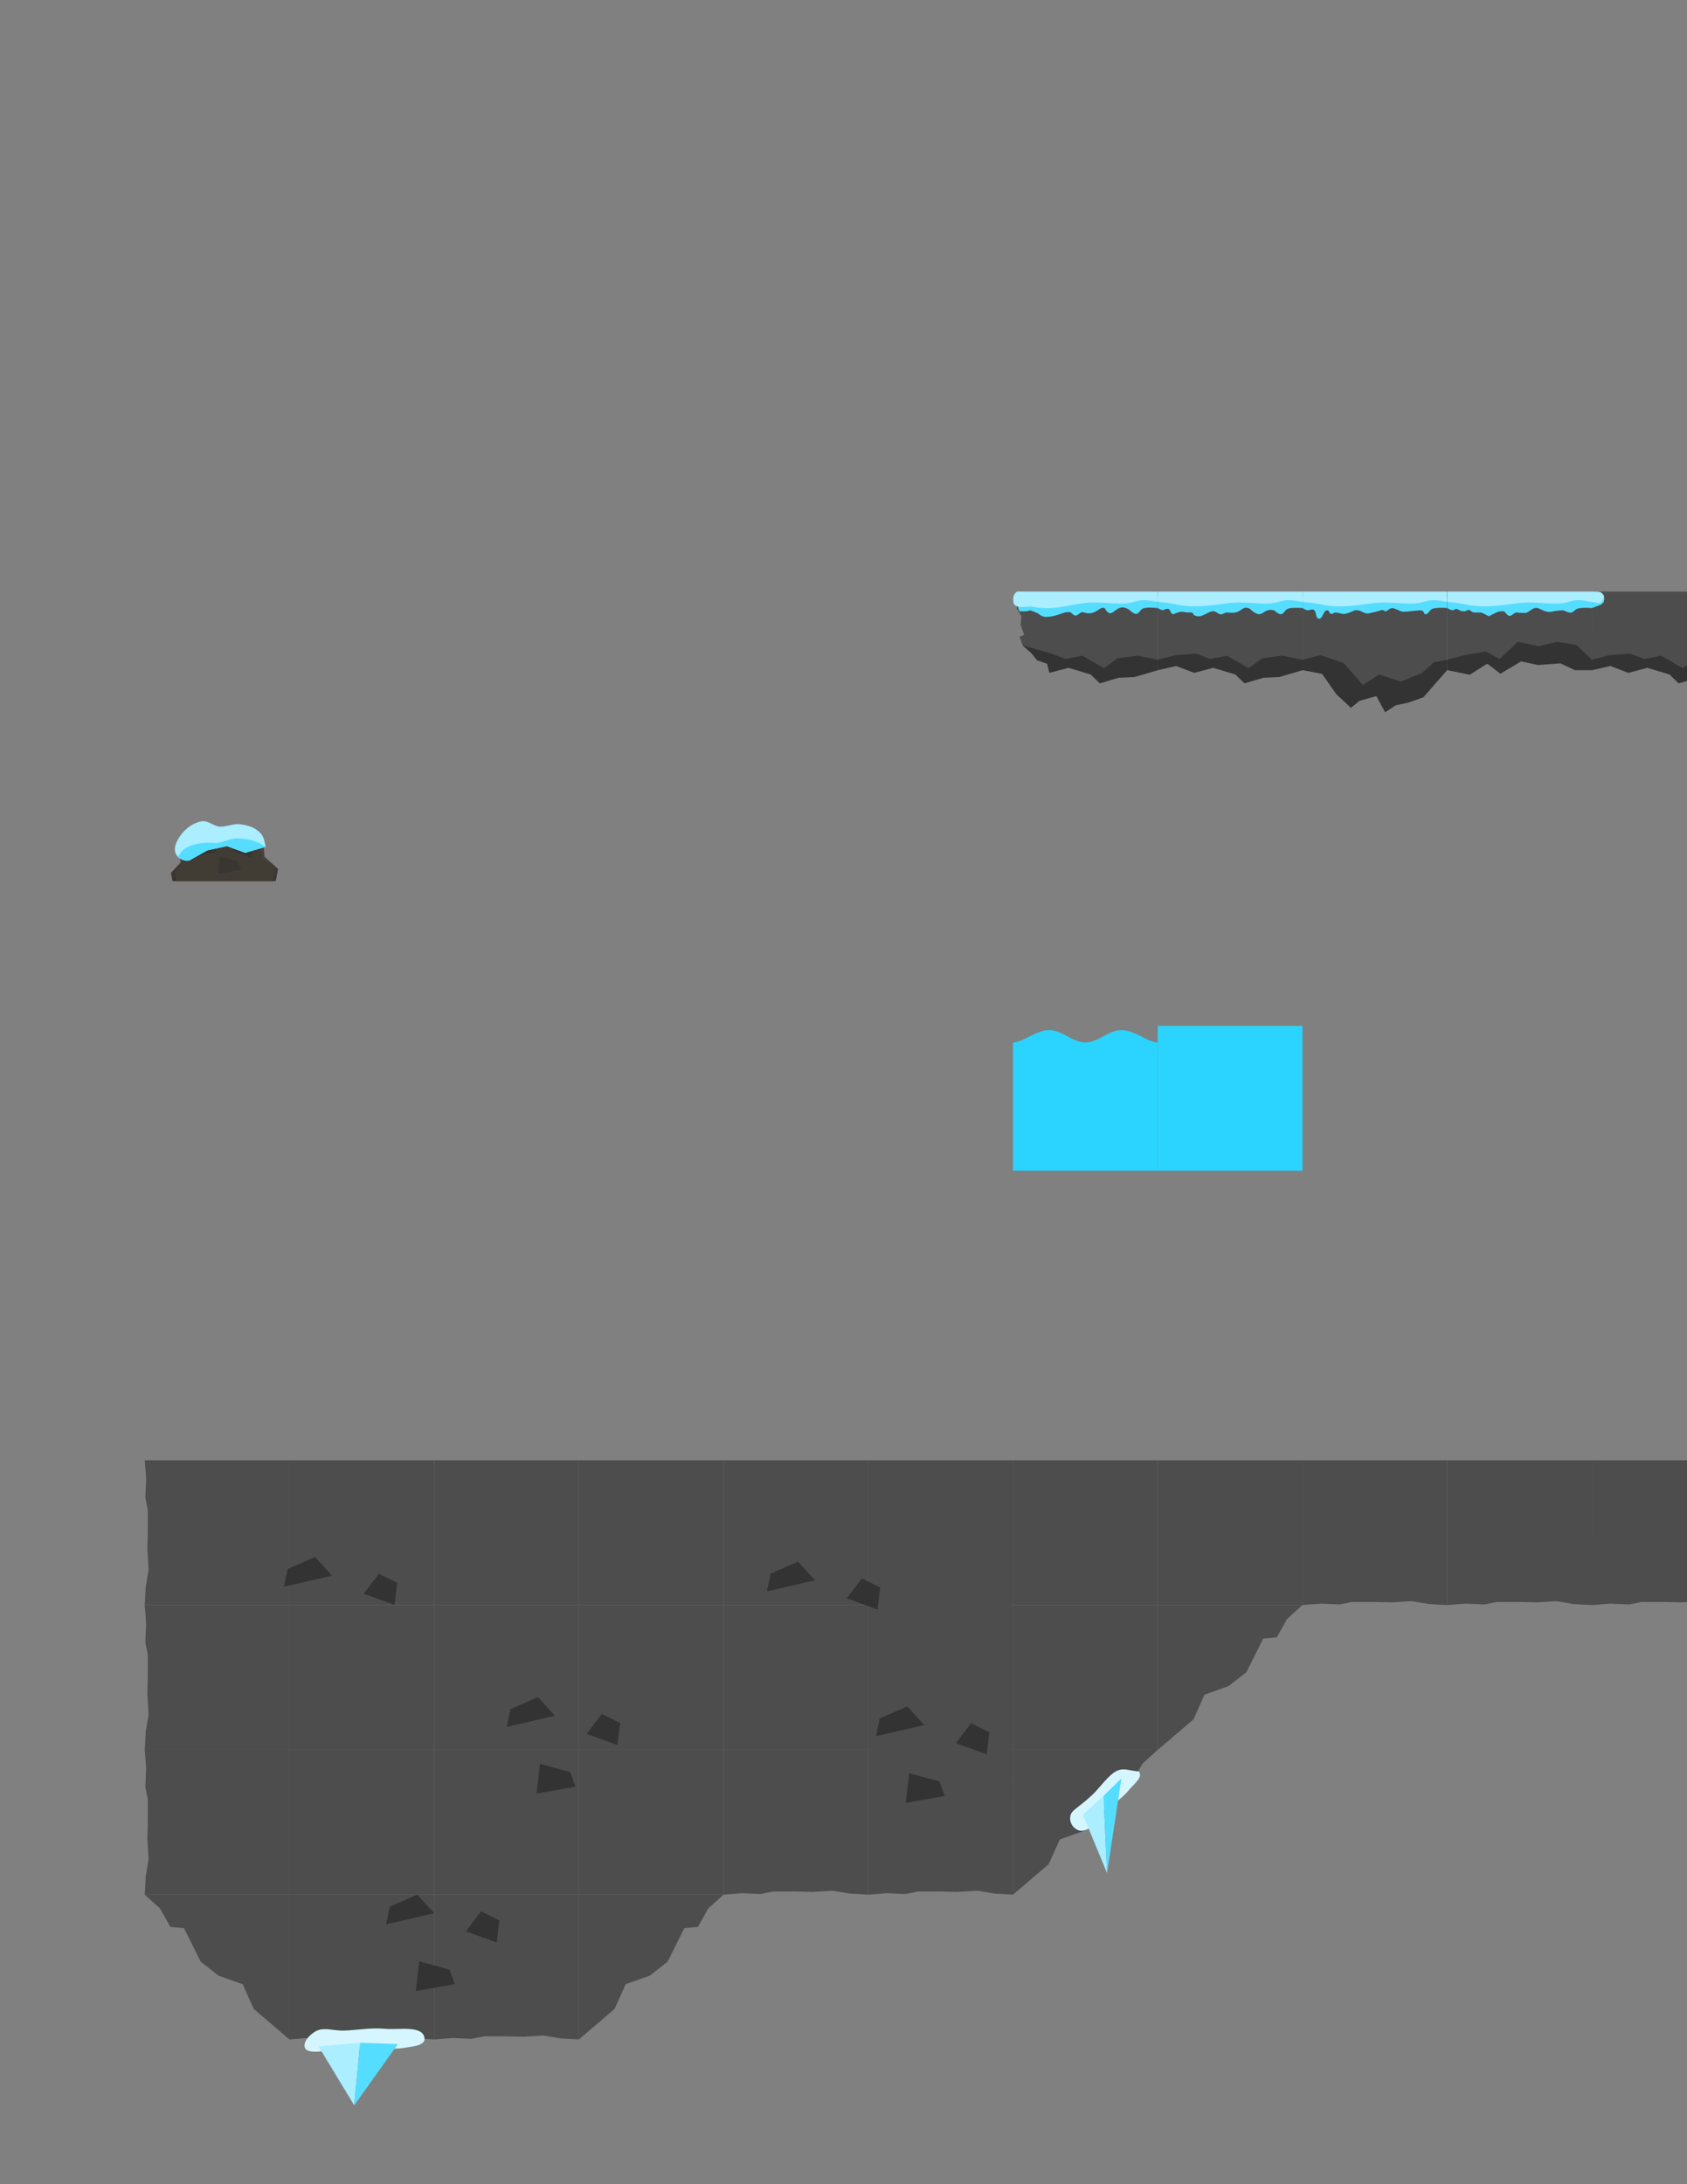 <?xml version="1.0" encoding="UTF-8" standalone="no"?>
<!-- Created with Inkscape (http://www.inkscape.org/) -->

<svg
   xmlns:dc="http://purl.org/dc/elements/1.1/"
   xmlns:cc="http://creativecommons.org/ns#"
   xmlns:rdf="http://www.w3.org/1999/02/22-rdf-syntax-ns#"
   xmlns:svg="http://www.w3.org/2000/svg"
   xmlns="http://www.w3.org/2000/svg"
   xmlns:xlink="http://www.w3.org/1999/xlink"
   xmlns:sodipodi="http://sodipodi.sourceforge.net/DTD/sodipodi-0.dtd"
   xmlns:inkscape="http://www.inkscape.org/namespaces/inkscape"
   width="8.5in"
   height="11in"
   viewBox="0 0 215.9 279.4"
   version="1.1"
   id="svg8"
   inkscape:version="0.92.2 (unknown)"
   sodipodi:docname="tiles.svg"
   inkscape:export-filename="/home/tom/Code/godot/thrown-back/levels/03-ice/tiles/tileset.png"
   inkscape:export-xdpi="90"
   inkscape:export-ydpi="90">
  <rect x="0" y="0" width="215.9" height="279.4" fill="#808080" stroke="none"/>
  <defs
     id="defs2">
    <linearGradient
       inkscape:collect="always"
       id="linearGradient1589">
      <stop
         style="stop-color:#37332e;stop-opacity:1;"
         offset="0"
         id="stop1585" />
      <stop
         style="stop-color:#565149;stop-opacity:1"
         offset="1"
         id="stop1587" />
    </linearGradient>
    <linearGradient
       inkscape:collect="always"
       xlink:href="#linearGradient1589"
       id="linearGradient1591"
       x1="28.682"
       y1="130.291"
       x2="28.77"
       y2="123.363"
       gradientUnits="userSpaceOnUse" />
  </defs>
  <sodipodi:namedview
     id="base"
     pagecolor="#ffffff"
     bordercolor="#666666"
     borderopacity="1.0"
     inkscape:pageopacity="0.0"
     inkscape:pageshadow="2"
     inkscape:zoom="1.179432"
     inkscape:cx="271.54255"
     inkscape:cy="-19.344505"
     inkscape:document-units="px"
     inkscape:current-layer="layer1"
     inkscape:document-rotation="0"
     showgrid="true"
     inkscape:snap-global="false"
     showguides="false"
     units="in"
     inkscape:snap-nodes="true"
     inkscape:snap-others="false"
     inkscape:snap-grids="true"
     inkscape:snap-bbox="true"
     inkscape:bbox-paths="false"
     inkscape:bbox-nodes="false"
     inkscape:snap-bbox-edge-midpoints="false"
     inkscape:snap-bbox-midpoints="false"
     objecttolerance="4.1"
     guidetolerance="3.5"
     inkscape:measure-start="0,0"
     inkscape:measure-end="0,0"
     inkscape:window-width="1920"
     inkscape:window-height="1017"
     inkscape:window-x="0"
     inkscape:window-y="30"
     inkscape:window-maximized="1">
    <inkscape:grid
       type="xygrid"
       id="grid983"
       spacingx="18.521"
       spacingy="18.521"
       dotted="false"
       empspacing="1"
       snapvisiblegridlinesonly="false"
       visible="true"
       enabled="true" />
  </sodipodi:namedview>
  <g
     inkscape:label="Layer 1"
     inkscape:groupmode="layer"
     id="layer1"
     transform="translate(0,-17.6)">
    <path
       sodipodi:nodetypes="ccccccccccccccccccc"
       inkscape:connector-curvature="0"
       id="path1373-5"
       d="m 166.687,315.48 -2.341,0.184 -2.42,-0.105 -1.606,0.315 h -2.867 l -2.184,-0.052 -2.552,0.158 -2.21,-0.368 -1.921,0.341 -0.42,1.842 0.557,1.981 -0.223,2.352 0.557,2.129 -0.409,2.724 0.074,2.538 -0.26,3.132 -0.297,1.349 h 18.521 z"
       style="fill:#4d4d4d;fill-opacity:1;stroke:none;stroke-width:0.529;stroke-miterlimit:4;stroke-dasharray:none;stroke-opacity:1"
       inkscape:export-xdpi="95.999855"
       inkscape:export-ydpi="95.999855" />
    <g
       id="rock"
       inkscape:label="#g4992"
       inkscape:export-xdpi="90"
       inkscape:export-ydpi="90">
      <path
         sodipodi:nodetypes="ccccccccccccccc"
         inkscape:connector-curvature="0"
         id="rect1535"
         d="m 26.538,123.422 -3.732,2.361 0.311,2.139 -1.239,1.342 0.204,1.049 H 35.292 l 0.301,-1.559 -1.741,-1.559 -0.144,-1.89 -0.917,-0.691 -0.233,-0.349 -3.549,-0.337 -0.347,0.441 -0.665,-0.039 z"
         style="font-variation-settings:normal;vector-effect:none;fill:url(#linearGradient1591);fill-opacity:1;stroke:none;stroke-width:0.132;stroke-miterlimit:4;stroke-dasharray:none;stroke-opacity:1" />
      <path
         style="font-variation-settings:normal;vector-effect:none;fill:#413d35;fill-opacity:1;stroke:none;stroke-width:0.123;stroke-miterlimit:4;stroke-dasharray:none;stroke-opacity:1"
         d="m 26.708,123.966 -3.465,2.181 0.289,1.976 -1.151,1.239 0.189,0.969 H 34.836 l 0.28,-1.44 -1.616,-1.44 -0.133,-1.746 -0.852,-0.639 -0.216,-0.322 -3.295,-0.311 -0.322,0.407 -0.617,-0.036 z"
         id="path1572"
         inkscape:connector-curvature="0"
         sodipodi:nodetypes="ccccccccccccccc" />
      <path
         sodipodi:nodetypes="ccccc"
         inkscape:connector-curvature="0"
         id="rect1578"
         d="m 24.428,126.049 2.076,-0.903 1.278,1.408 -3.646,0.843 z"
         style="font-variation-settings:normal;vector-effect:none;fill:#393530;fill-opacity:1;stroke:none;stroke-width:0.254;stroke-miterlimit:4;stroke-dasharray:none;stroke-opacity:1" />
      <path
         style="font-variation-settings:normal;vector-effect:none;fill:#393530;fill-opacity:1;stroke:none;stroke-width:0.21;stroke-miterlimit:4;stroke-dasharray:none;stroke-opacity:1"
         d="m 28.164,127.134 2.292,0.623 0.396,1.103 -2.949,0.522 z"
         id="path1581"
         inkscape:connector-curvature="0"
         sodipodi:nodetypes="ccccc" />
      <path
         sodipodi:nodetypes="ccccc"
         inkscape:connector-curvature="0"
         id="path1583"
         d="m 30.922,124.941 1.393,0.685 -0.207,1.669 -2.326,-0.841 z"
         style="font-variation-settings:normal;vector-effect:none;fill:#393530;fill-opacity:1;stroke:none;stroke-width:0.244;stroke-miterlimit:4;stroke-dasharray:none;stroke-opacity:1" />
    </g>
    <g
       id="platform_mid01"
       inkscape:label="#g1298">
      <path
         style="vector-effect:none;fill:#4d4d4d;fill-opacity:1;stroke:none;stroke-width:0.208"
         d="M 148.167,93.271 H 166.688 V 103.325 l -3.013,0.881 -1.979,0.077 -2.418,0.723 -1.178,-1.137 -2.832,-0.853 -2.444,0.646 -2.289,-0.878 -2.367,0.541 z"
         id="rect1207"
         inkscape:connector-curvature="0"
         sodipodi:nodetypes="cccccccccccc" />
      <path
         sodipodi:nodetypes="ccccccccccccccccccc"
         inkscape:connector-curvature="0"
         id="path1235"
         d="m 148.167,102.002 2.289,-0.6 2.625,-0.181 1.798,0.672 2.16,-0.413 2.754,1.602 1.772,-1.292 2.573,-0.31 2.548,0.523 v 1.323 l -3.013,0.881 -1.979,0.077 -2.418,0.723 -1.178,-1.137 -2.832,-0.853 -2.444,0.646 -2.289,-0.878 -2.367,0.541 z"
         style="vector-effect:none;fill:#333333;fill-opacity:1;stroke:none;stroke-width:0.208" />
      <path
         sodipodi:nodetypes="ccccscccsscccccc"
         inkscape:connector-curvature="0"
         id="path1209"
         d="m 150.154,96.17 c 1.33,-0.572 1.143,-0.183 2.312,-0.219 0.341,0.046 0.173,0.348 0.512,0.404 0.867,0.37 1.689,-0.657 2.369,-0.563 0.295,0.052 0.368,0.2 0.733,0.363 0.37,0.165 0.655,-0.272 1.03,-0.205 1.957,0.259 1.672,-0.96 2.794,-0.51 1.84,1.699 1.527,-0.189 3.18,0.241 0,0 0.525,0.517 0.851,0.492 0.367,-0.028 0.516,-0.562 0.86,-0.693 0.59,-0.224 1.892,-0.092 1.892,-0.092 v -1.545 l -18.521,0.166 v 1.38 c 0,0 0.432,0.261 0.674,0.274 1.156,-0.596 0.751,0.416 1.313,0.508 z"
         style="fill:#55ddff;fill-opacity:1;fill-rule:evenodd;stroke:none;stroke-width:0.08px;stroke-linecap:butt;stroke-linejoin:miter;stroke-opacity:1" />
      <path
         sodipodi:nodetypes="ccccccccc"
         inkscape:connector-curvature="0"
         id="path1211"
         d="m 148.167,93.271 v 1.323 c 0,0 1.365,0.108 2.208,0.293 2.527,0.552 4.395,0.18 6.998,-0.151 1.362,-0.173 3.191,0.066 4.677,0.078 1.25,0.01 1.902,-0.385 2.671,-0.441 0.617,-0.045 1.967,0.221 1.967,0.221 v -1.323 z"
         style="fill:#aaeeff;fill-opacity:1;fill-rule:evenodd;stroke:none;stroke-width:0.08px;stroke-linecap:butt;stroke-linejoin:miter;stroke-opacity:1" />
    </g>
    <g
       id="platform_corner"
       inkscape:label="#g1314">
      <path
         sodipodi:nodetypes="cccccccccccccccccc"
         inkscape:connector-curvature="0"
         id="path1237"
         d="m 130.852,93.271 h 17.315 v 10.054 l -3.013,0.881 -1.979,0.077 -2.418,0.723 -1.178,-1.137 -2.832,-0.853 -2.444,0.646 -0.31,-1.21 -1.998,-1.308 -1.121,-0.979 -0.391,-1.107 0.596,-0.248 -0.464,-1.271 0.11,-1.125 -0.621,-0.997 z"
         style="vector-effect:none;fill:#4d4d4d;fill-opacity:1;stroke:none;stroke-width:0.208" />
      <path
         style="vector-effect:none;fill:#333333;fill-opacity:1;stroke:none;stroke-width:0.208"
         d="m 131.962,101.112 -1.109,-0.969 3.707,1.078 1.798,0.672 2.16,-0.413 2.754,1.602 1.772,-1.292 2.573,-0.31 2.548,0.523 v 1.323 l -3.013,0.881 -1.979,0.077 -2.418,0.723 -1.178,-1.137 -2.832,-0.853 -2.444,0.646 -0.28,-1.153 -1.302,-0.443 z"
         id="path1239"
         inkscape:connector-curvature="0"
         sodipodi:nodetypes="ccccccccccccccccccc" />
      <path
         style="fill:#55ddff;fill-opacity:1;fill-rule:evenodd;stroke:none;stroke-width:0.08px;stroke-linecap:butt;stroke-linejoin:miter;stroke-opacity:1"
         d="m 148.167,93.8 -16.715,0.568 c -0.011,0.382 -1.214,0.19 -1.196,0.474 0.072,1.002 0.29,0.953 0.29,0.953 1.869,0.082 0.634,-0.432 2.304,0.263 0,0 0.502,0.527 1.105,0.451 0.728,7.2e-4 1.425,-0.258 2.047,-0.47 0.276,-0.096 0.605,-0.182 0.892,-0.132 0.295,0.052 0.265,0.247 0.63,0.41 0.37,0.165 0.692,-0.476 1.067,-0.41 0.823,0.262 1.169,0.149 1.704,-0.127 0.369,-0.177 0.661,-0.575 1.09,-0.383 1.043,1.86 1.345,-1.038 3.18,0.24 0,0 0.524,0.518 0.851,0.492 0.367,-0.028 0.514,-0.566 0.86,-0.693 0.592,-0.218 1.891,-0.05 1.891,-0.05 z"
         id="path1261"
         inkscape:connector-curvature="0"
         sodipodi:nodetypes="ccccsccssccccsscc" />
      <path
         sodipodi:nodetypes="ccccccccsc"
         inkscape:connector-curvature="0"
         id="path1263"
         d="m 130.175,93.271 c -0.64,0.43 -0.505,0.998 -0.449,1.546 0.47,0.741 1.796,0.272 2.353,0.379 2.527,0.552 4.169,-0.129 6.773,-0.46 1.362,-0.173 3.191,0.066 4.677,0.077 1.25,0.01 1.902,-0.385 2.671,-0.441 0.617,-0.045 1.967,0.221 1.967,0.221 v -1.323 c 0,0 -16.579,-1.4e-4 -17.992,-1.4e-4 z"
         style="fill:#aaeeff;fill-opacity:1;fill-rule:evenodd;stroke:none;stroke-width:0.08px;stroke-linecap:butt;stroke-linejoin:miter;stroke-opacity:1" />
    </g>
    <g
       id="platform_mid02"
       transform="translate(18.521,-9e-6)"
       inkscape:label="#g1308">
      <path
         sodipodi:nodetypes="cccccccccccc"
         inkscape:connector-curvature="0"
         id="path1300"
         d="M 148.167,93.271 H 166.688 V 103.325 l -3.013,0.881 -1.431,1.137 -2.967,-0.336 -0.849,0.763 -2.941,-0.012 -2.664,-2.095 -2.289,-0.878 -2.367,0.541 z"
         style="vector-effect:none;fill:#4d4d4d;fill-opacity:1;stroke:none;stroke-width:0.208" />
      <path
         style="vector-effect:none;fill:#333333;fill-opacity:1;stroke:none;stroke-width:0.208"
         d="m 148.167,102.002 2.289,-0.6 2.991,1.025 2.456,2.791 2.087,-1.327 2.791,0.908 2.723,-1.146 1.477,-1.333 1.707,-0.317 v 1.323 l -3.049,3.475 -1.87,0.662 -1.651,0.358 -1.375,0.893 -1.119,-2.067 -2.174,0.609 -1.076,0.889 -1.88,-1.742 -1.814,-2.596 -2.513,-0.483 z"
         id="path1302"
         inkscape:connector-curvature="0"
         sodipodi:nodetypes="ccccccccccccccccccccc" />
      <path
         style="fill:#55ddff;fill-opacity:1;fill-rule:evenodd;stroke:none;stroke-width:0.08px;stroke-linecap:butt;stroke-linejoin:miter;stroke-opacity:1"
         d="m 149.546,95.578 c 0.476,0.168 0.223,1.119 0.726,1.163 0.503,0.044 0.574,-1.128 1.075,-1.068 0.312,0.038 0.182,0.4 0.492,0.451 0.269,0.044 0.357,-0.209 0.627,-0.173 0.341,0.046 0.609,0.144 0.949,0.199 0.63,-0.092 0.586,-0.141 1.144,-0.348 0.589,-0.326 1.05,-0.025 1.485,0.167 0.37,0.165 0.618,0.128 1.067,-0.02 1.302,-0.216 1.075,-0.525 1.704,-0.126 0.369,-0.177 0.661,-0.575 1.09,-0.384 1.4,0.488 0.349,0.517 3.18,0.241 0.809,-0.058 0.525,0.517 0.851,0.492 0.367,-0.028 0.516,-0.562 0.86,-0.693 0.59,-0.224 1.892,-0.092 1.892,-0.092 v -1.545 l -18.521,0.166 v 1.38 c 0,0 0.432,0.261 0.674,0.274 0.193,0.011 0.523,-0.148 0.705,-0.083 z"
         id="path1304"
         inkscape:connector-curvature="0"
         sodipodi:nodetypes="csssscccccccssccccssc" />
      <path
         style="fill:#aaeeff;fill-opacity:1;fill-rule:evenodd;stroke:none;stroke-width:0.08px;stroke-linecap:butt;stroke-linejoin:miter;stroke-opacity:1"
         d="m 148.167,93.271 v 1.323 c 0,0 1.365,0.108 2.208,0.293 2.527,0.552 4.395,0.18 6.998,-0.151 1.362,-0.173 3.191,0.066 4.677,0.078 1.25,0.01 1.902,-0.385 2.671,-0.441 0.617,-0.045 1.967,0.221 1.967,0.221 v -1.323 z"
         id="path1306"
         inkscape:connector-curvature="0"
         sodipodi:nodetypes="ccccccccc" />
    </g>
    <g
       inkscape:label="#g1298"
       id="platform_mid03"
       transform="translate(37.042,-5e-6)">
      <g
         id="g1330">
        <path
           style="vector-effect:none;fill:#4d4d4d;fill-opacity:1;stroke:none;stroke-width:0.208"
           d="m 148.167,93.271 h 18.521 v 9.725 l -1.332,-0.398 -2.089,-0.982 -2.455,0.139 -3.078,-0.918 -2.466,2.18 -2.444,-0.596 -2.289,0.364 -2.367,0.541 z"
           id="path1316"
           inkscape:connector-curvature="0"
           sodipodi:nodetypes="cccccccccccc" />
        <path
           sodipodi:nodetypes="ccccccccccccccccccc"
           inkscape:connector-curvature="0"
           id="path1318"
           d="m 148.167,102.002 2.289,-0.6 2.625,-0.473 1.798,0.964 2.343,-2.204 2.645,0.579 2.321,-0.561 2.5,0.384 2,1.911 v 1.323 l -2.172,0.004 -1.87,-0.873 -2.857,0.212 -2.165,-0.461 -2.649,1.577 -1.677,-1.291 -2.253,1.424 -2.878,-0.592 z"
           style="vector-effect:none;fill:#333333;fill-opacity:1;stroke:none;stroke-width:0.208" />
        <path
           sodipodi:nodetypes="ssccccsscccssccccss"
           inkscape:connector-curvature="0"
           id="path1320"
           d="m 149.398,95.504 c 0.476,0.168 0.316,0.246 0.819,0.29 0.503,0.044 0.351,-0.218 0.852,-0.158 0.349,0.446 0.773,0.283 1.398,0.315 0.341,0.046 0.73,0.404 1.069,0.459 0.656,-0.306 1.103,-0.681 1.812,-0.619 0.295,0.052 0.331,0.404 0.696,0.567 0.37,0.165 0.692,-0.476 1.067,-0.41 0.343,0.061 0.956,0.056 0.956,0.056 0.606,0.067 1.004,-0.9 1.838,-0.566 1.654,0.844 1.453,0.201 3.18,0.241 0,0 0.562,0.313 0.889,0.288 0.367,-0.028 0.479,-0.358 0.823,-0.488 0.59,-0.224 1.892,-0.092 1.892,-0.092 v -1.545 l -18.521,0.166 v 1.38 c 0,0 0.432,0.261 0.674,0.274 0.193,0.011 0.375,-0.222 0.556,-0.158 z"
           style="fill:#55ddff;fill-opacity:1;fill-rule:evenodd;stroke:none;stroke-width:0.08px;stroke-linecap:butt;stroke-linejoin:miter;stroke-opacity:1" />
        <path
           sodipodi:nodetypes="ccccccccc"
           inkscape:connector-curvature="0"
           id="path1322"
           d="m 148.167,93.271 v 1.323 c 0,0 1.365,0.108 2.208,0.293 2.527,0.552 4.395,0.18 6.998,-0.151 1.362,-0.173 3.191,0.066 4.677,0.078 1.25,0.01 1.902,-0.385 2.671,-0.441 0.617,-0.045 1.967,0.221 1.967,0.221 v -1.323 z"
           style="fill:#aaeeff;fill-opacity:1;fill-rule:evenodd;stroke:none;stroke-width:0.08px;stroke-linecap:butt;stroke-linejoin:miter;stroke-opacity:1" />
      </g>
    </g>
    <g
       transform="translate(74.083,-5e-6)"
       id="platform_bottom"
       inkscape:label="#g1298">
      <g
         id="g1340">
        <path
           sodipodi:nodetypes="cccccccccccc"
           inkscape:connector-curvature="0"
           id="path1332"
           d="m 148.167,93.271 h 18.521 v 9.725 l -1.332,-0.398 -2.089,-0.982 -2.455,0.139 -3.078,-0.918 -2.466,2.18 -2.444,-0.596 -2.289,0.364 -2.367,0.541 z"
           style="vector-effect:none;fill:#4d4d4d;fill-opacity:1;stroke:none;stroke-width:0.208" />
        <path
           style="vector-effect:none;fill:#333333;fill-opacity:1;stroke:none;stroke-width:0.208"
           d="m 148.167,102.002 2.289,-0.6 2.625,-0.473 1.798,0.964 2.343,-2.204 2.645,0.579 2.321,-0.561 2.5,0.384 2,1.911 v 1.323 l -2.172,0.004 -1.87,-0.873 -2.857,0.212 -2.165,-0.461 -2.649,1.577 -1.677,-1.291 -2.253,1.424 -2.878,-0.592 z"
           id="path1334"
           inkscape:connector-curvature="0"
           sodipodi:nodetypes="ccccccccccccccccccc" />
      </g>
    </g>
    <g
       id="platform_corner_lower"
       inkscape:label="#g1371"
       transform="translate(-18.521,-2e-5)">
      <path
         sodipodi:nodetypes="cccccccccccc"
         inkscape:connector-curvature="0"
         id="path1344"
         d="m 222.25,93.271 h 18.521 V 103.325 l -3.013,0.881 -1.979,0.077 -2.418,0.723 -1.178,-1.137 -2.832,-0.853 -2.444,0.646 -2.289,-0.878 -2.367,0.541 z"
         style="vector-effect:none;fill:#4d4d4d;fill-opacity:1;stroke:none;stroke-width:0.208" />
      <path
         style="vector-effect:none;fill:#333333;fill-opacity:1;stroke:none;stroke-width:0.208"
         d="m 222.25,102.002 2.289,-0.6 2.625,-0.181 1.798,0.672 2.16,-0.413 2.754,1.602 1.772,-1.292 2.573,-0.31 2.548,0.523 v 1.323 l -3.013,0.881 -1.979,0.077 -2.418,0.723 -1.178,-1.137 -2.832,-0.853 -2.444,0.646 -2.289,-0.878 -2.367,0.541 z"
         id="path1346"
         inkscape:connector-curvature="0"
         sodipodi:nodetypes="ccccccccccccccccccc" />
      <path
         sodipodi:nodetypes="ccccc"
         inkscape:connector-curvature="0"
         id="path1356"
         d="m 223.747,94.649 c 0.317,-1.155 -0.217,-1.344 -1.497,-1.378 v 2.117 l 1.133,-0.426 z"
         style="fill:#55ddff;fill-opacity:1;fill-rule:evenodd;stroke:none;stroke-width:0.08px;stroke-linecap:butt;stroke-linejoin:miter;stroke-opacity:1" />
      <path
         style="fill:#aaeeff;fill-opacity:1;fill-rule:evenodd;stroke:none;stroke-width:0.08px;stroke-linecap:butt;stroke-linejoin:miter;stroke-opacity:1"
         d="m 222.25,93.271 v 1.323 l 1.093,0.179 c 0,0 0.443,-0.515 0.422,-0.842 -0.332,-0.891 -0.748,-0.566 -1.515,-0.659 z"
         id="path1358"
         inkscape:connector-curvature="0"
         sodipodi:nodetypes="ccccc" />
    </g>
    <path
       style="font-variation-settings:normal;vector-effect:none;fill:#2ad4ff;stroke-width:0.13"
       d="m 129.646,150.95 c 1.252,-0.009 2.999,-1.587 4.63,-1.587 1.632,0 2.999,1.587 4.63,1.587 1.632,0 2.999,-1.587 4.63,-1.587 1.632,0 3.44,1.603 4.63,1.587 v 16.404 h -18.521 z"
       id="water"
       inkscape:connector-curvature="0"
       sodipodi:nodetypes="czzzcccc"
       inkscape:label="#rect490" />
    <rect
       style="font-variation-settings:normal;vector-effect:none;fill:#2ad4ff;stroke-width:0.135"
       id="rect189"
       width="18.521"
       height="18.521"
       x="148.167"
       y="148.833" />
    <path
       sodipodi:nodetypes="cccccccccccc"
       inkscape:connector-curvature="0"
       id="path1254-5"
       d="m -18.521,315.522 2.341,0.184 2.42,-0.105 1.606,0.315 h 2.867 l 2.184,-0.052 2.552,0.158 2.21,-0.368 2.341,-0.131 v 18.521 H -18.521 Z"
       style="fill:#4d4d4d;fill-opacity:1;stroke:none;stroke-width:0.529;stroke-miterlimit:4;stroke-dasharray:none;stroke-opacity:1" />
    <path
       sodipodi:nodetypes="ccccc"
       inkscape:connector-curvature="0"
       id="path1262-9"
       d="m -15.074,320.008 3.51,-1.527 2.16,2.38 -6.164,1.425 z"
       style="vector-effect:none;fill:#333333;fill-opacity:1;stroke:none;stroke-width:0.429;stroke-miterlimit:4;stroke-dasharray:none;stroke-opacity:1" />
    <path
       style="vector-effect:none;fill:#333333;fill-opacity:1;stroke:none;stroke-width:0.356;stroke-miterlimit:4;stroke-dasharray:none;stroke-opacity:1"
       d="m -11.315,327.016 3.876,1.053 0.67,1.865 -4.985,0.883 z"
       id="path1264"
       inkscape:connector-curvature="0"
       sodipodi:nodetypes="ccccc" />
    <path
       sodipodi:nodetypes="ccccc"
       inkscape:connector-curvature="0"
       id="path1266"
       d="m -3.409,320.622 2.354,1.158 -0.35,2.821 -3.933,-1.422 z"
       style="vector-effect:none;fill:#333333;fill-opacity:1;stroke:none;stroke-width:0.412;stroke-miterlimit:4;stroke-dasharray:none;stroke-opacity:1" />
    <path
       sodipodi:nodetypes="cccccccccccc"
       inkscape:connector-curvature="0"
       id="path1287"
       d="m 37.042,278.48 2.341,-0.184 2.42,0.105 1.606,-0.315 h 2.867 l 2.184,0.052 2.552,-0.158 2.21,0.368 2.341,0.131 V 259.959 h -18.521 z"
       style="fill:#4d4d4d;fill-opacity:1;stroke:none;stroke-width:0.529;stroke-miterlimit:4;stroke-dasharray:none;stroke-opacity:1" />
    <path
       style="fill:#4d4d4d;fill-opacity:1;stroke:none;stroke-width:0.529;stroke-miterlimit:4;stroke-dasharray:none;stroke-opacity:1"
       d="m 55.562,278.48 2.341,-0.184 2.42,0.105 1.606,-0.315 h 2.867 l 2.184,0.052 2.552,-0.158 2.21,0.368 2.341,0.131 V 259.959 h -18.521 z"
       id="path1289"
       inkscape:connector-curvature="0"
       sodipodi:nodetypes="cccccccccccc" />
    <path
       sodipodi:nodetypes="ccccccccccc"
       inkscape:connector-curvature="0"
       id="path1291"
       d="m 74.083,278.48 4.57,-3.899 1.417,-3.164 3.092,-1.095 2.272,-1.783 2.147,-4.294 1.734,-0.158 1.318,-2.344 1.97,-1.784 h -18.521 z"
       style="fill:#4d4d4d;fill-opacity:1;stroke:none;stroke-width:0.529;stroke-miterlimit:4;stroke-dasharray:none;stroke-opacity:1"
       inkscape:export-xdpi="95.999855"
       inkscape:export-ydpi="95.999855" />
    <path
       style="fill:#4d4d4d;fill-opacity:1;stroke:none;stroke-width:0.529;stroke-miterlimit:4;stroke-dasharray:none;stroke-opacity:1"
       d="m 92.604,259.959 2.341,-0.184 2.42,0.105 1.606,-0.315 h 2.867 l 2.184,0.052 2.552,-0.158 2.21,0.368 2.341,0.131 V 241.439 H 92.604 Z"
       id="path1293"
       inkscape:connector-curvature="0"
       sodipodi:nodetypes="cccccccccccc"
       inkscape:export-xdpi="95.999878"
       inkscape:export-ydpi="95.999878" />
    <path
       sodipodi:nodetypes="cccccccccccc"
       inkscape:connector-curvature="0"
       id="path1295"
       d="m 111.125,259.959 2.341,-0.184 2.42,0.105 1.606,-0.315 h 2.867 l 2.184,0.052 2.551,-0.158 2.21,0.368 2.341,0.131 V 241.439 h -18.521 z"
       style="fill:#4d4d4d;fill-opacity:1;stroke:none;stroke-width:0.529;stroke-miterlimit:4;stroke-dasharray:none;stroke-opacity:1" />
    <rect
       y="241.438"
       x="74.083"
       height="18.521"
       width="18.521"
       id="rect1297"
       style="fill:#4d4d4d;fill-opacity:1;stroke:none;stroke-width:0.529;stroke-miterlimit:4;stroke-dasharray:none;stroke-opacity:1" />
    <rect
       y="222.918"
       x="92.604"
       height="18.521"
       width="18.521"
       id="rect1299"
       style="fill:#4d4d4d;fill-opacity:1;stroke:none;stroke-width:0.529;stroke-miterlimit:4;stroke-dasharray:none;stroke-opacity:1" />
    <rect
       style="fill:#4d4d4d;fill-opacity:1;stroke:none;stroke-width:0.529;stroke-miterlimit:4;stroke-dasharray:none;stroke-opacity:1"
       id="rect1301"
       width="18.521"
       height="18.521"
       x="37.042"
       y="241.438" />
    <path
       style="fill:#4d4d4d;fill-opacity:1;stroke:none;stroke-width:0.529;stroke-miterlimit:4;stroke-dasharray:none;stroke-opacity:1"
       d="m 129.646,259.959 4.57,-3.899 1.417,-3.164 3.092,-1.095 2.272,-1.783 2.147,-4.294 1.734,-0.158 1.318,-2.344 1.97,-1.784 h -18.521 z"
       id="path1303"
       inkscape:connector-curvature="0"
       sodipodi:nodetypes="ccccccccccc" />
    <path
       sodipodi:nodetypes="ccccccccccc"
       inkscape:connector-curvature="0"
       id="path1305"
       d="m 148.167,241.439 4.57,-3.899 1.417,-3.164 3.092,-1.095 2.272,-1.783 2.147,-4.294 1.734,-0.158 1.318,-2.344 1.97,-1.784 h -18.521 z"
       style="fill:#4d4d4d;fill-opacity:1;stroke:none;stroke-width:0.529;stroke-miterlimit:4;stroke-dasharray:none;stroke-opacity:1" />
    <rect
       style="fill:#4d4d4d;fill-opacity:1;stroke:none;stroke-width:0.529;stroke-miterlimit:4;stroke-dasharray:none;stroke-opacity:1"
       id="rect1307"
       width="18.521"
       height="18.521"
       x="129.646"
       y="222.918" />
    <rect
       style="fill:#4d4d4d;fill-opacity:1;stroke:none;stroke-width:0.529;stroke-miterlimit:4;stroke-dasharray:none;stroke-opacity:1"
       id="rect1309"
       width="18.521"
       height="18.521"
       x="111.125"
       y="222.918" />
    <rect
       y="222.918"
       x="111.125"
       height="18.521"
       width="18.521"
       id="rect1311"
       style="fill:#4d4d4d;fill-opacity:1;stroke:none;stroke-width:0.529;stroke-miterlimit:4;stroke-dasharray:none;stroke-opacity:1" />
    <rect
       style="fill:#4d4d4d;fill-opacity:1;stroke:none;stroke-width:0.529;stroke-miterlimit:4;stroke-dasharray:none;stroke-opacity:1"
       id="rect1313"
       width="18.521"
       height="18.521"
       x="55.562"
       y="241.438" />
    <rect
       y="222.918"
       x="74.083"
       height="18.521"
       width="18.521"
       id="rect1315"
       style="fill:#4d4d4d;fill-opacity:1;stroke:none;stroke-width:0.529;stroke-miterlimit:4;stroke-dasharray:none;stroke-opacity:1" />
    <rect
       y="222.918"
       x="55.562"
       height="18.521"
       width="18.521"
       id="rect1317"
       style="fill:#4d4d4d;fill-opacity:1;stroke:none;stroke-width:0.529;stroke-miterlimit:4;stroke-dasharray:none;stroke-opacity:1" />
    <rect
       y="222.918"
       x="37.042"
       height="18.521"
       width="18.521"
       id="rect1319"
       style="fill:#4d4d4d;fill-opacity:1;stroke:none;stroke-width:0.529;stroke-miterlimit:4;stroke-dasharray:none;stroke-opacity:1" />
    <path
       style="fill:#4d4d4d;fill-opacity:1;stroke:none;stroke-width:0.529;stroke-miterlimit:4;stroke-dasharray:none;stroke-opacity:1"
       d="m 37.042,278.48 -4.57,-3.899 -1.417,-3.164 -3.092,-1.095 -2.272,-1.783 -2.147,-4.294 -1.734,-0.158 -1.318,-2.344 -1.97,-1.784 h 18.521 z"
       id="path1321"
       inkscape:connector-curvature="0"
       sodipodi:nodetypes="ccccccccccc" />
    <path
       style="fill:#4d4d4d;fill-opacity:1;stroke:none;stroke-width:0.529;stroke-miterlimit:4;stroke-dasharray:none;stroke-opacity:1"
       d="m 18.521,241.439 0.184,2.341 -0.105,2.42 0.315,1.606 v 2.867 l -0.052,2.184 0.158,2.552 -0.368,2.21 -0.131,2.341 h 18.521 v -18.521 z"
       id="path1323"
       inkscape:connector-curvature="0"
       sodipodi:nodetypes="cccccccccccc" />
    <path
       sodipodi:nodetypes="cccccccccccc"
       inkscape:connector-curvature="0"
       id="path1325"
       d="m 18.521,222.918 0.184,2.341 -0.105,2.42 0.315,1.606 v 2.867 l -0.052,2.184 0.158,2.552 -0.368,2.21 -0.131,2.341 h 18.521 v -18.521 z"
       style="fill:#4d4d4d;fill-opacity:1;stroke:none;stroke-width:0.529;stroke-miterlimit:4;stroke-dasharray:none;stroke-opacity:1" />
    <path
       style="vector-effect:none;fill:#333333;fill-opacity:1;stroke:none;stroke-width:0.429;stroke-miterlimit:4;stroke-dasharray:none;stroke-opacity:1"
       d="m 49.892,261.486 3.51,-1.527 2.16,2.38 -6.164,1.425 z"
       id="path1327"
       inkscape:connector-curvature="0"
       sodipodi:nodetypes="ccccc" />
    <path
       sodipodi:nodetypes="ccccc"
       inkscape:connector-curvature="0"
       id="path1329"
       d="m 53.651,268.495 3.876,1.053 0.67,1.865 -4.985,0.883 z"
       style="vector-effect:none;fill:#333333;fill-opacity:1;stroke:none;stroke-width:0.356;stroke-miterlimit:4;stroke-dasharray:none;stroke-opacity:1" />
    <path
       style="vector-effect:none;fill:#333333;fill-opacity:1;stroke:none;stroke-width:0.412;stroke-miterlimit:4;stroke-dasharray:none;stroke-opacity:1"
       d="m 61.558,262.1 2.354,1.158 -0.35,2.821 -3.933,-1.422 z"
       id="path1331"
       inkscape:connector-curvature="0"
       sodipodi:nodetypes="ccccc" />
    <path
       sodipodi:nodetypes="ccccc"
       inkscape:connector-curvature="0"
       id="path1333"
       d="m 112.6,237.413 3.51,-1.527 2.16,2.38 -6.164,1.425 z"
       style="vector-effect:none;fill:#333333;fill-opacity:1;stroke:none;stroke-width:0.429;stroke-miterlimit:4;stroke-dasharray:none;stroke-opacity:1" />
    <path
       style="vector-effect:none;fill:#333333;fill-opacity:1;stroke:none;stroke-width:0.356;stroke-miterlimit:4;stroke-dasharray:none;stroke-opacity:1"
       d="m 116.358,244.422 3.876,1.053 0.67,1.865 -4.985,0.883 z"
       id="path1335"
       inkscape:connector-curvature="0"
       sodipodi:nodetypes="ccccc" />
    <path
       sodipodi:nodetypes="ccccc"
       inkscape:connector-curvature="0"
       id="path1337"
       d="m 124.265,238.028 2.354,1.158 -0.35,2.821 -3.933,-1.422 z"
       style="vector-effect:none;fill:#333333;fill-opacity:1;stroke:none;stroke-width:0.412;stroke-miterlimit:4;stroke-dasharray:none;stroke-opacity:1" />
    <path
       style="vector-effect:none;fill:#333333;fill-opacity:1;stroke:none;stroke-width:0.429;stroke-miterlimit:4;stroke-dasharray:none;stroke-opacity:1"
       d="m 65.346,236.225 3.51,-1.527 2.16,2.38 -6.164,1.425 z"
       id="path1339"
       inkscape:connector-curvature="0"
       sodipodi:nodetypes="ccccc" />
    <path
       sodipodi:nodetypes="ccccc"
       inkscape:connector-curvature="0"
       id="path1341"
       d="m 69.105,243.233 3.876,1.053 0.67,1.865 -4.985,0.883 z"
       style="vector-effect:none;fill:#333333;fill-opacity:1;stroke:none;stroke-width:0.356;stroke-miterlimit:4;stroke-dasharray:none;stroke-opacity:1" />
    <path
       style="vector-effect:none;fill:#333333;fill-opacity:1;stroke:none;stroke-width:0.412;stroke-miterlimit:4;stroke-dasharray:none;stroke-opacity:1"
       d="m 77.012,236.839 2.354,1.158 -0.35,2.821 -3.933,-1.422 z"
       id="path1343"
       inkscape:connector-curvature="0"
       sodipodi:nodetypes="ccccc" />
    <path
       sodipodi:nodetypes="cccccccccccc"
       inkscape:connector-curvature="0"
       id="path1345"
       d="m 166.687,222.918 2.341,-0.184 2.42,0.105 1.606,-0.315 h 2.867 l 2.184,0.052 2.551,-0.158 2.21,0.368 2.341,0.131 V 204.397 h -18.521 z"
       style="fill:#4d4d4d;fill-opacity:1;stroke:none;stroke-width:0.529;stroke-miterlimit:4;stroke-dasharray:none;stroke-opacity:1" />
    <path
       style="fill:#4d4d4d;fill-opacity:1;stroke:none;stroke-width:0.529;stroke-miterlimit:4;stroke-dasharray:none;stroke-opacity:1"
       d="m 185.208,222.918 2.341,-0.184 2.42,0.105 1.606,-0.315 h 2.867 l 2.184,0.052 2.552,-0.158 2.21,0.368 2.341,0.131 V 204.397 h -18.521 z"
       id="path1347"
       inkscape:connector-curvature="0"
       sodipodi:nodetypes="cccccccccccc" />
    <path
       sodipodi:nodetypes="cccccccccccc"
       inkscape:connector-curvature="0"
       id="path1349"
       d="m 203.729,222.918 2.341,-0.184 2.42,0.105 1.606,-0.315 h 2.867 l 2.184,0.052 2.552,-0.158 2.21,0.368 2.341,0.131 v -18.521 h -18.521 z"
       style="fill:#4d4d4d;fill-opacity:1;stroke:none;stroke-width:0.529;stroke-miterlimit:4;stroke-dasharray:none;stroke-opacity:1" />
    <path
       style="fill:#4d4d4d;fill-opacity:1;stroke:none;stroke-width:0.529;stroke-miterlimit:4;stroke-dasharray:none;stroke-opacity:1"
       d="m 222.25,222.918 2.341,-0.184 2.42,0.105 1.606,-0.315 h 2.867 l 2.184,0.052 2.551,-0.158 2.21,0.368 2.341,0.131 v -18.521 h -18.521 z"
       id="path1351"
       inkscape:connector-curvature="0"
       sodipodi:nodetypes="cccccccccccc" />
    <path
       sodipodi:nodetypes="ccccccccccc"
       inkscape:connector-curvature="0"
       id="path1355"
       d="m 259.292,259.959 -4.57,-3.899 -1.417,-3.164 -3.092,-1.095 -2.272,-1.783 -2.147,-4.294 -1.734,-0.158 -1.318,-2.344 -1.97,-1.784 h 18.521 z"
       style="fill:#4d4d4d;fill-opacity:1;stroke:none;stroke-width:0.529;stroke-miterlimit:4;stroke-dasharray:none;stroke-opacity:1" />
    <path
       sodipodi:nodetypes="cccccccccccc"
       inkscape:connector-curvature="0"
       id="path1357"
       d="m 259.292,259.959 0.184,2.341 -0.105,2.42 0.315,1.606 v 2.867 l -0.052,2.184 0.158,2.552 -0.368,2.21 -0.131,2.341 h 18.521 v -18.521 z"
       style="fill:#4d4d4d;fill-opacity:1;stroke:none;stroke-width:0.529;stroke-miterlimit:4;stroke-dasharray:none;stroke-opacity:1" />
    <path
       style="fill:#4d4d4d;fill-opacity:1;stroke:none;stroke-width:0.529;stroke-miterlimit:4;stroke-dasharray:none;stroke-opacity:1"
       d="m 259.292,278.48 0.184,2.341 -0.105,2.42 0.315,1.606 v 2.867 l -0.052,2.184 0.158,2.552 -0.368,2.21 -0.131,2.341 h 18.521 v -18.521 z"
       id="path1359"
       inkscape:connector-curvature="0"
       sodipodi:nodetypes="cccccccccccc" />
    <path
       sodipodi:nodetypes="cccccccccccc"
       inkscape:connector-curvature="0"
       id="path1361"
       d="m 259.292,297.001 0.184,2.341 -0.105,2.42 0.315,1.606 v 2.867 l -0.052,2.184 0.158,2.552 -0.368,2.21 -0.131,2.341 h 18.521 v -18.521 z"
       style="fill:#4d4d4d;fill-opacity:1;stroke:none;stroke-width:0.529;stroke-miterlimit:4;stroke-dasharray:none;stroke-opacity:1" />
    <path
       style="fill:#4d4d4d;fill-opacity:1;stroke:none;stroke-width:0.529;stroke-miterlimit:4;stroke-dasharray:none;stroke-opacity:1"
       d="m 259.292,315.522 0.184,2.341 -0.105,2.42 0.315,1.606 v 2.867 l -0.052,2.184 0.158,2.552 -0.368,2.21 -0.131,2.341 h 18.521 v -18.521 z"
       id="path1363"
       inkscape:connector-curvature="0"
       sodipodi:nodetypes="cccccccccccc" />
    <path
       sodipodi:nodetypes="cccccccccccc"
       inkscape:connector-curvature="0"
       id="path1369"
       d="m 166.687,315.522 2.341,0.184 2.42,-0.105 1.606,0.315 h 2.867 l 2.184,-0.052 2.551,0.158 2.21,-0.368 2.341,-0.131 v 18.521 h -18.521 z"
       style="fill:#4d4d4d;fill-opacity:1;stroke:none;stroke-width:0.529;stroke-miterlimit:4;stroke-dasharray:none;stroke-opacity:1"
       inkscape:export-xdpi="95.999863"
       inkscape:export-ydpi="95.999863" />
    <path
       style="fill:#4d4d4d;fill-opacity:1;stroke:none;stroke-width:0.529;stroke-miterlimit:4;stroke-dasharray:none;stroke-opacity:1"
       d="m 185.208,315.522 2.341,0.184 2.42,-0.105 1.606,0.315 h 2.867 l 2.184,-0.052 2.552,0.158 2.21,-0.368 2.341,-0.131 v 18.521 h -18.521 z"
       id="path1371"
       inkscape:connector-curvature="0"
       sodipodi:nodetypes="cccccccccccc" />
    <path
       sodipodi:nodetypes="ccccccccccccccccccc"
       inkscape:connector-curvature="0"
       id="path1373"
       d="m 203.729,315.522 2.341,0.184 2.42,-0.105 1.606,0.315 h 2.867 l 2.184,-0.052 2.552,0.158 2.21,-0.368 1.921,0.341 0.42,1.842 -0.557,1.981 0.223,2.352 -0.557,2.129 0.409,2.724 -0.074,2.538 0.26,3.132 0.297,1.349 h -18.521 z"
       style="fill:#4d4d4d;fill-opacity:1;stroke:none;stroke-width:0.529;stroke-miterlimit:4;stroke-dasharray:none;stroke-opacity:1" />
    <path
       style="fill:#4d4d4d;fill-opacity:1;stroke:none;stroke-width:0.529;stroke-miterlimit:4;stroke-dasharray:none;stroke-opacity:1"
       d="m 240.771,222.918 0.184,2.341 -0.105,2.42 0.315,1.606 v 2.867 l -0.052,2.184 0.158,2.552 -0.368,2.21 -0.131,2.341 h 18.521 v -18.521 z"
       id="path1377"
       inkscape:connector-curvature="0"
       sodipodi:nodetypes="cccccccccccc" />
    <rect
       y="241.438"
       x="259.292"
       height="18.521"
       width="18.521"
       id="rect1379"
       style="fill:#4d4d4d;fill-opacity:1;stroke:none;stroke-width:0.529;stroke-miterlimit:4;stroke-dasharray:none;stroke-opacity:1" />
    <rect
       style="fill:#4d4d4d;fill-opacity:1;stroke:none;stroke-width:0.529;stroke-miterlimit:4;stroke-dasharray:none;stroke-opacity:1"
       id="rect1381"
       width="18.521"
       height="18.521"
       x="259.292"
       y="222.918" />
    <rect
       y="204.397"
       x="259.292"
       height="18.521"
       width="18.521"
       id="rect1383"
       style="fill:#4d4d4d;fill-opacity:1;stroke:none;stroke-width:0.529;stroke-miterlimit:4;stroke-dasharray:none;stroke-opacity:1" />
    <rect
       style="fill:#4d4d4d;fill-opacity:1;stroke:none;stroke-width:0.529;stroke-miterlimit:4;stroke-dasharray:none;stroke-opacity:1"
       id="rect1385"
       width="18.521"
       height="18.521"
       x="240.771"
       y="204.397" />
    <path
       sodipodi:nodetypes="cccccccccccc"
       inkscape:connector-curvature="0"
       id="path1387"
       d="m 222.25,334.043 -0.184,2.341 0.105,2.42 -0.315,1.606 v 2.867 l 0.052,2.184 -0.158,2.552 0.368,2.21 0.131,2.341 H 203.729 v -18.521 z"
       style="fill:#4d4d4d;fill-opacity:1;stroke:none;stroke-width:0.529;stroke-miterlimit:4;stroke-dasharray:none;stroke-opacity:1" />
    <path
       style="fill:#4d4d4d;fill-opacity:1;stroke:none;stroke-width:0.529;stroke-miterlimit:4;stroke-dasharray:none;stroke-opacity:1"
       d="m 222.25,352.564 -0.184,2.341 0.105,2.42 -0.315,1.606 v 2.867 l 0.052,2.184 -0.158,2.552 0.368,2.21 0.131,2.341 h -18.521 v -18.521 z"
       id="path1389"
       inkscape:connector-curvature="0"
       sodipodi:nodetypes="cccccccccccc" />
    <path
       sodipodi:nodetypes="cccccccccccc"
       inkscape:connector-curvature="0"
       id="path1391"
       d="m 222.25,371.084 -0.184,2.341 0.105,2.42 -0.315,1.606 v 2.867 l 0.052,2.184 -0.158,2.552 0.368,2.21 0.131,2.341 h -18.521 v -18.521 z"
       style="fill:#4d4d4d;fill-opacity:1;stroke:none;stroke-width:0.529;stroke-miterlimit:4;stroke-dasharray:none;stroke-opacity:1" />
    <path
       sodipodi:nodetypes="cccccccccccc"
       inkscape:connector-curvature="0"
       id="path1393"
       d="m 259.292,334.043 0.184,2.341 -0.105,2.42 0.315,1.606 v 2.867 l -0.052,2.184 0.158,2.552 -0.368,2.21 -0.131,2.341 h 18.521 v -18.521 z"
       style="fill:#4d4d4d;fill-opacity:1;stroke:none;stroke-width:0.529;stroke-miterlimit:4;stroke-dasharray:none;stroke-opacity:1" />
    <path
       style="fill:#4d4d4d;fill-opacity:1;stroke:none;stroke-width:0.529;stroke-miterlimit:4;stroke-dasharray:none;stroke-opacity:1"
       d="m 259.292,352.563 0.184,2.341 -0.105,2.42 0.315,1.606 v 2.867 l -0.052,2.184 0.158,2.552 -0.368,2.21 -0.131,2.341 h 18.521 v -18.521 z"
       id="path1395"
       inkscape:connector-curvature="0"
       sodipodi:nodetypes="cccccccccccc" />
    <rect
       style="fill:#4d4d4d;fill-opacity:1;stroke:none;stroke-width:0.529;stroke-miterlimit:4;stroke-dasharray:none;stroke-opacity:1"
       id="rect1397"
       width="18.521"
       height="18.521"
       x="92.604"
       y="204.397" />
    <rect
       y="204.397"
       x="129.646"
       height="18.521"
       width="18.521"
       id="rect1399"
       style="fill:#4d4d4d;fill-opacity:1;stroke:none;stroke-width:0.529;stroke-miterlimit:4;stroke-dasharray:none;stroke-opacity:1" />
    <rect
       y="204.397"
       x="111.125"
       height="18.521"
       width="18.521"
       id="rect1401"
       style="fill:#4d4d4d;fill-opacity:1;stroke:none;stroke-width:0.529;stroke-miterlimit:4;stroke-dasharray:none;stroke-opacity:1" />
    <rect
       style="fill:#4d4d4d;fill-opacity:1;stroke:none;stroke-width:0.529;stroke-miterlimit:4;stroke-dasharray:none;stroke-opacity:1"
       id="rect1403"
       width="18.521"
       height="18.521"
       x="111.125"
       y="204.397" />
    <rect
       style="fill:#4d4d4d;fill-opacity:1;stroke:none;stroke-width:0.529;stroke-miterlimit:4;stroke-dasharray:none;stroke-opacity:1"
       id="rect1405"
       width="18.521"
       height="18.521"
       x="74.083"
       y="204.397" />
    <rect
       style="fill:#4d4d4d;fill-opacity:1;stroke:none;stroke-width:0.529;stroke-miterlimit:4;stroke-dasharray:none;stroke-opacity:1"
       id="rect1407"
       width="18.521"
       height="18.521"
       x="55.562"
       y="204.397" />
    <rect
       style="fill:#4d4d4d;fill-opacity:1;stroke:none;stroke-width:0.529;stroke-miterlimit:4;stroke-dasharray:none;stroke-opacity:1"
       id="rect1409"
       width="18.521"
       height="18.521"
       x="37.042"
       y="204.397" />
    <path
       style="fill:#4d4d4d;fill-opacity:1;stroke:none;stroke-width:0.529;stroke-miterlimit:4;stroke-dasharray:none;stroke-opacity:1"
       d="m 18.521,204.397 0.184,2.341 -0.105,2.42 0.315,1.606 v 2.867 l -0.052,2.184 0.158,2.552 -0.368,2.21 -0.131,2.341 h 18.521 v -18.521 z"
       id="path1411"
       inkscape:connector-curvature="0"
       sodipodi:nodetypes="cccccccccccc" />
    <path
       style="vector-effect:none;fill:#333333;fill-opacity:1;stroke:none;stroke-width:0.429;stroke-miterlimit:4;stroke-dasharray:none;stroke-opacity:1"
       d="m 98.632,218.893 3.51,-1.527 2.16,2.38 -6.164,1.425 z"
       id="path1413"
       inkscape:connector-curvature="0"
       sodipodi:nodetypes="ccccc" />
    <path
       style="vector-effect:none;fill:#333333;fill-opacity:1;stroke:none;stroke-width:0.412;stroke-miterlimit:4;stroke-dasharray:none;stroke-opacity:1"
       d="m 110.297,219.507 2.354,1.158 -0.35,2.821 -3.933,-1.422 z"
       id="path1415"
       inkscape:connector-curvature="0"
       sodipodi:nodetypes="ccccc" />
    <path
       sodipodi:nodetypes="ccccc"
       inkscape:connector-curvature="0"
       id="path1417"
       d="m 36.816,218.298 3.51,-1.527 2.16,2.38 -6.164,1.425 z"
       style="vector-effect:none;fill:#333333;fill-opacity:1;stroke:none;stroke-width:0.429;stroke-miterlimit:4;stroke-dasharray:none;stroke-opacity:1" />
    <path
       sodipodi:nodetypes="ccccc"
       inkscape:connector-curvature="0"
       id="path1419"
       d="m 48.481,218.913 2.354,1.158 -0.35,2.821 -3.933,-1.422 z"
       style="vector-effect:none;fill:#333333;fill-opacity:1;stroke:none;stroke-width:0.412;stroke-miterlimit:4;stroke-dasharray:none;stroke-opacity:1" />
    <rect
       y="204.397"
       x="148.167"
       height="18.521"
       width="18.521"
       id="rect1421"
       style="fill:#4d4d4d;fill-opacity:1;stroke:none;stroke-width:0.529;stroke-miterlimit:4;stroke-dasharray:none;stroke-opacity:1" />
    <path
       sodipodi:nodetypes="ccccscccsscccccc"
       inkscape:connector-curvature="0"
       id="path1209-5"
       d="m 168.646,318.436 c 1.33,-0.572 1.143,-0.183 2.312,-0.219 0.341,0.046 0.173,0.348 0.512,0.404 0.867,0.37 1.689,-0.657 2.369,-0.563 0.295,0.052 0.368,0.2 0.733,0.363 0.37,0.165 0.655,-0.272 1.03,-0.205 1.957,0.259 1.672,-0.96 2.794,-0.51 1.84,1.699 1.527,-0.189 3.18,0.241 0,0 0.525,0.517 0.851,0.492 0.367,-0.028 0.516,-0.562 0.86,-0.693 0.59,-0.224 1.892,-0.092 1.892,-0.092 v -1.545 l -18.521,0.166 v 1.38 c 0,0 0.432,0.261 0.674,0.274 1.156,-0.596 0.751,0.416 1.313,0.508 z"
       style="fill:#55ddff;fill-opacity:1;fill-rule:evenodd;stroke:none;stroke-width:0.08px;stroke-linecap:butt;stroke-linejoin:miter;stroke-opacity:1"
       inkscape:export-xdpi="95.999863"
       inkscape:export-ydpi="95.999863" />
    <path
       sodipodi:nodetypes="ccccccccc"
       inkscape:connector-curvature="0"
       id="path1211-0"
       d="m 166.659,315.536 v 1.323 c 0,0 1.365,0.108 2.208,0.293 2.527,0.552 4.395,0.18 6.998,-0.151 1.362,-0.173 3.191,0.066 4.677,0.077 1.25,0.01 1.902,-0.385 2.671,-0.441 0.617,-0.045 1.967,0.221 1.967,0.221 v -1.323 z"
       style="fill:#aaeeff;fill-opacity:1;fill-rule:evenodd;stroke:none;stroke-width:0.08px;stroke-linecap:butt;stroke-linejoin:miter;stroke-opacity:1"
       inkscape:export-xdpi="95.999863"
       inkscape:export-ydpi="95.999863" />
    <path
       style="fill:#55ddff;fill-opacity:1;fill-rule:evenodd;stroke:none;stroke-width:0.08px;stroke-linecap:butt;stroke-linejoin:miter;stroke-opacity:1"
       d="m 166.659,316.066 -16.715,0.568 c -0.011,0.382 -1.214,0.19 -1.196,0.474 0.072,1.002 0.29,0.953 0.29,0.953 1.869,0.082 0.634,-0.432 2.304,0.263 0,0 0.502,0.527 1.105,0.451 0.728,7.1e-4 1.425,-0.258 2.047,-0.47 0.276,-0.096 0.605,-0.182 0.892,-0.132 0.295,0.052 0.265,0.247 0.63,0.41 0.37,0.165 0.692,-0.476 1.067,-0.41 0.823,0.262 1.169,0.149 1.704,-0.127 0.369,-0.177 0.661,-0.575 1.09,-0.383 1.043,1.86 1.345,-1.038 3.18,0.24 0,0 0.524,0.518 0.851,0.492 0.367,-0.028 0.514,-0.566 0.86,-0.693 0.592,-0.218 1.891,-0.05 1.891,-0.05 z"
       id="path1261-0"
       inkscape:connector-curvature="0"
       sodipodi:nodetypes="ccccsccssccccsscc"
       inkscape:export-xdpi="95.999855"
       inkscape:export-ydpi="95.999855" />
    <path
       sodipodi:nodetypes="ccccccccsc"
       inkscape:connector-curvature="0"
       id="path1263-3"
       d="m 148.667,315.536 c -0.64,0.43 -0.505,0.998 -0.449,1.546 0.47,0.741 1.796,0.272 2.353,0.379 2.527,0.552 4.169,-0.129 6.773,-0.46 1.362,-0.173 3.191,0.066 4.677,0.077 1.25,0.01 1.902,-0.385 2.671,-0.441 0.617,-0.045 1.967,0.221 1.967,0.221 v -1.323 c 0,0 -16.579,-1.4e-4 -17.992,-1.4e-4 z"
       style="fill:#aaeeff;fill-opacity:1;fill-rule:evenodd;stroke:none;stroke-width:0.08px;stroke-linecap:butt;stroke-linejoin:miter;stroke-opacity:1"
       inkscape:export-xdpi="95.999855"
       inkscape:export-ydpi="95.999855" />
    <path
       style="fill:#55ddff;fill-opacity:1;fill-rule:evenodd;stroke:none;stroke-width:0.08px;stroke-linecap:butt;stroke-linejoin:miter;stroke-opacity:1"
       d="m 186.588,317.258 c 0.476,0.168 0.223,1.119 0.726,1.163 0.503,0.044 0.574,-1.128 1.075,-1.068 0.312,0.038 0.182,0.4 0.492,0.451 0.269,0.044 0.357,-0.209 0.627,-0.173 0.341,0.046 0.609,0.144 0.949,0.199 0.63,-0.092 0.586,-0.141 1.144,-0.348 0.589,-0.326 1.05,-0.025 1.485,0.167 0.37,0.165 0.618,0.128 1.067,-0.019 1.302,-0.216 1.075,-0.525 1.704,-0.126 0.369,-0.177 0.661,-0.575 1.09,-0.384 1.4,0.488 0.349,0.517 3.18,0.241 0.809,-0.058 0.525,0.517 0.851,0.492 0.367,-0.028 0.516,-0.562 0.86,-0.693 0.59,-0.224 1.892,-0.092 1.892,-0.092 v -1.545 l -18.521,0.166 v 1.38 c 0,0 0.432,0.261 0.674,0.274 0.193,0.011 0.523,-0.148 0.705,-0.083 z"
       id="path1304-8"
       inkscape:connector-curvature="0"
       sodipodi:nodetypes="csssscccccccssccccssc" />
    <path
       style="fill:#aaeeff;fill-opacity:1;fill-rule:evenodd;stroke:none;stroke-width:0.08px;stroke-linecap:butt;stroke-linejoin:miter;stroke-opacity:1"
       d="m 185.208,314.95 v 1.323 c 0,0 1.365,0.108 2.208,0.293 2.527,0.552 4.395,0.18 6.998,-0.151 1.362,-0.173 3.191,0.066 4.677,0.077 1.25,0.01 1.902,-0.385 2.671,-0.441 0.617,-0.045 1.967,0.221 1.967,0.221 v -1.323 z"
       id="path1306-8"
       inkscape:connector-curvature="0"
       sodipodi:nodetypes="ccccccccc" />
    <path
       sodipodi:nodetypes="ssccccsscccssccccss"
       inkscape:connector-curvature="0"
       id="path1320-3"
       d="m 204.96,317.184 c 0.476,0.168 0.316,0.246 0.819,0.29 0.503,0.044 0.351,-0.218 0.852,-0.158 0.349,0.446 0.773,0.283 1.398,0.315 0.341,0.046 0.73,0.404 1.069,0.459 0.656,-0.306 1.103,-0.681 1.812,-0.619 0.295,0.052 0.331,0.404 0.696,0.567 0.37,0.165 0.692,-0.476 1.067,-0.41 0.343,0.061 0.956,0.056 0.956,0.056 0.606,0.067 1.004,-0.9 1.838,-0.566 1.654,0.844 1.453,0.201 3.18,0.241 0,0 0.562,0.313 0.889,0.288 0.367,-0.028 0.479,-0.358 0.823,-0.488 0.59,-0.224 1.892,-0.092 1.892,-0.092 v -1.545 l -18.521,0.166 v 1.38 c 0,0 0.432,0.261 0.674,0.274 0.193,0.011 0.375,-0.222 0.556,-0.158 z"
       style="fill:#55ddff;fill-opacity:1;fill-rule:evenodd;stroke:none;stroke-width:0.08px;stroke-linecap:butt;stroke-linejoin:miter;stroke-opacity:1" />
    <path
       sodipodi:nodetypes="ccccccccc"
       inkscape:connector-curvature="0"
       id="path1322-6"
       d="m 203.729,314.95 v 1.323 c 0,0 1.365,0.108 2.208,0.293 2.527,0.552 4.395,0.18 6.998,-0.151 1.362,-0.173 3.191,0.066 4.677,0.077 1.25,0.01 1.902,-0.385 2.671,-0.441 0.617,-0.045 1.967,0.221 1.967,0.221 v -1.323 z"
       style="fill:#aaeeff;fill-opacity:1;fill-rule:evenodd;stroke:none;stroke-width:0.08px;stroke-linecap:butt;stroke-linejoin:miter;stroke-opacity:1" />
    <path
       sodipodi:nodetypes="ccccc"
       inkscape:connector-curvature="0"
       id="path1356-3"
       d="m 223.747,316.328 c 0.317,-1.155 -0.217,-1.344 -1.497,-1.378 v 2.117 l 1.133,-0.426 z"
       style="fill:#55ddff;fill-opacity:1;fill-rule:evenodd;stroke:none;stroke-width:0.08px;stroke-linecap:butt;stroke-linejoin:miter;stroke-opacity:1" />
    <path
       style="fill:#aaeeff;fill-opacity:1;fill-rule:evenodd;stroke:none;stroke-width:0.08px;stroke-linecap:butt;stroke-linejoin:miter;stroke-opacity:1"
       d="m 222.25,314.95 v 1.323 l 1.093,0.179 c 0,0 0.443,-0.515 0.422,-0.842 -0.332,-0.891 -0.748,-0.566 -1.515,-0.659 z"
       id="path1358-1"
       inkscape:connector-curvature="0"
       sodipodi:nodetypes="ccccc" />
    <path
       sodipodi:nodetypes="ccccscccsscccccc"
       inkscape:connector-curvature="0"
       id="path1209-5-0"
       d="m -16.533,317.85 c 1.33,-0.572 1.143,-0.183 2.312,-0.219 0.341,0.046 0.173,0.348 0.512,0.404 0.867,0.37 1.689,-0.657 2.369,-0.563 0.295,0.052 0.368,0.2 0.733,0.363 0.37,0.165 0.655,-0.272 1.03,-0.205 1.957,0.259 1.672,-0.96 2.794,-0.51 1.84,1.699 1.527,-0.189 3.18,0.241 0,0 0.525,0.517 0.851,0.492 0.367,-0.028 0.516,-0.562 0.86,-0.693 0.59,-0.224 1.892,-0.092 1.892,-0.092 v -1.545 L -18.521,315.687 v 1.38 c 0,0 0.432,0.261 0.674,0.274 1.156,-0.596 0.751,0.416 1.313,0.508 z"
       style="fill:#55ddff;fill-opacity:1;fill-rule:evenodd;stroke:none;stroke-width:0.08px;stroke-linecap:butt;stroke-linejoin:miter;stroke-opacity:1" />
    <path
       sodipodi:nodetypes="ccccccccc"
       inkscape:connector-curvature="0"
       id="path1211-0-4"
       d="m -18.521,314.95 v 1.323 c 0,0 1.365,0.108 2.208,0.293 2.527,0.552 4.395,0.18 6.998,-0.151 1.362,-0.173 3.191,0.066 4.677,0.077 1.25,0.01 1.902,-0.385 2.671,-0.441 0.617,-0.045 1.967,0.221 1.967,0.221 v -1.323 z"
       style="fill:#aaeeff;fill-opacity:1;fill-rule:evenodd;stroke:none;stroke-width:0.08px;stroke-linecap:butt;stroke-linejoin:miter;stroke-opacity:1" />
    <path
       style="fill:#aaeeff;stroke:none;stroke-width:0.265px;stroke-linecap:butt;stroke-linejoin:miter;stroke-opacity:1"
       d="m 28.177,123.347 c -0.828,-0.037 -1.583,-0.847 -2.396,-0.687 -1.487,0.292 -2.743,1.528 -3.269,2.879 -0.214,0.549 -0.215,1.215 0.279,1.69 0.599,0.576 1.393,0.464 1.393,0.464 l 2.359,-1.319 2.508,-0.539 2.34,0.854 2.6,-0.762 c 0,0 -0.171,-1.189 -0.52,-1.597 -0.764,-0.893 -1.639,-1.148 -2.805,-1.3 -0.733,-0.096 -1.751,0.349 -2.489,0.316 z"
       id="path5541"
       inkscape:connector-curvature="0"
       sodipodi:nodetypes="sssscccccsss" />
    <path
       style="fill:#55ddff;stroke:none;stroke-width:0.265px;stroke-linecap:butt;stroke-linejoin:miter;stroke-opacity:1"
       d="m 27.698,125.44 c -0.269,-0.024 -3.981,-0.431 -4.907,1.789 0.599,0.576 1.393,0.464 1.393,0.464 l 2.359,-1.319 2.508,-0.539 2.34,0.854 2.6,-0.762 c -1.494,-1.016 -2.948,-1.065 -3.588,-1.065 -0.733,-0.096 -1.979,0.54 -2.705,0.577 z"
       id="path5541-8"
       inkscape:connector-curvature="0"
       sodipodi:nodetypes="ccccccccc" />
    <path
       style="fill:#d5f6ff;stroke:none;stroke-width:0.265px;stroke-linecap:butt;stroke-linejoin:miter;stroke-opacity:1"
       d="m 43.977,277.353 c -1.201,0.043 -2.564,-0.502 -3.605,0.099 -0.729,0.42 -1.676,1.386 -1.323,2.15 0.332,0.719 2.348,0.364 2.348,0.364 l 5.259,-0.661 c 0,0 3.356,0.576 4.994,0.265 0.964,-0.183 2.773,-0.246 2.679,-1.224 -0.166,-1.727 -3.333,-1.056 -5.06,-1.224 -1.757,-0.171 -3.527,0.169 -5.292,0.232 z"
       id="path5558"
       inkscape:connector-curvature="0"
       sodipodi:nodetypes="sssccssss" />
    <path
       style="fill:#aaeeff;stroke:none;stroke-width:0.265px;stroke-linecap:butt;stroke-linejoin:miter;stroke-opacity:1"
       d="m 40.769,279.37 4.564,7.541 0.761,-8.004 z"
       id="path5560"
       inkscape:connector-curvature="0" />
    <path
       style="fill:#55ddff;stroke:none;stroke-width:0.265px;stroke-linecap:butt;stroke-linejoin:miter;stroke-opacity:1"
       d="m 46.094,278.907 4.829,0.165 -5.589,7.838 z"
       id="path5562"
       inkscape:connector-curvature="0" />
    <path
       style="fill:#d5f6ff;stroke:none;stroke-width:0.265px;stroke-linecap:butt;stroke-linejoin:miter;stroke-opacity:1"
       d="m 137.045,249.691 c -0.282,0.793 0.12,1.646 0.884,1.998 0.719,0.332 1.444,-0.238 1.444,-0.238 l 1.521,-1.997 c 0,0 2.464,-1.492 3.509,-2.791 0.615,-0.765 2.016,-1.788 1.31,-2.471 -1.043,-0.047 -1.781,-0.468 -2.689,-0.105 -1.081,0.433 -2.328,2.265 -3.191,3.072 -1.729,1.616 -2.582,1.942 -2.789,2.532 z"
       id="path5558-8"
       inkscape:connector-curvature="0"
       sodipodi:nodetypes="csccscssc" />
    <path
       style="fill:#aaeeff;stroke:none;stroke-width:0.19px;stroke-linecap:butt;stroke-linejoin:miter;stroke-opacity:1"
       d="m 138.585,249.722 3.098,7.485 -0.46,-9.89 z"
       id="path5560-2"
       inkscape:connector-curvature="0"
       sodipodi:nodetypes="cccc" />
    <path
       style="fill:#55ddff;stroke:none;stroke-width:0.19px;stroke-linecap:butt;stroke-linejoin:miter;stroke-opacity:1"
       d="m 141.223,247.317 2.292,-2.226 -1.832,12.115 z"
       id="path5562-8"
       inkscape:connector-curvature="0"
       sodipodi:nodetypes="cccc" />
  </g>
</svg>
